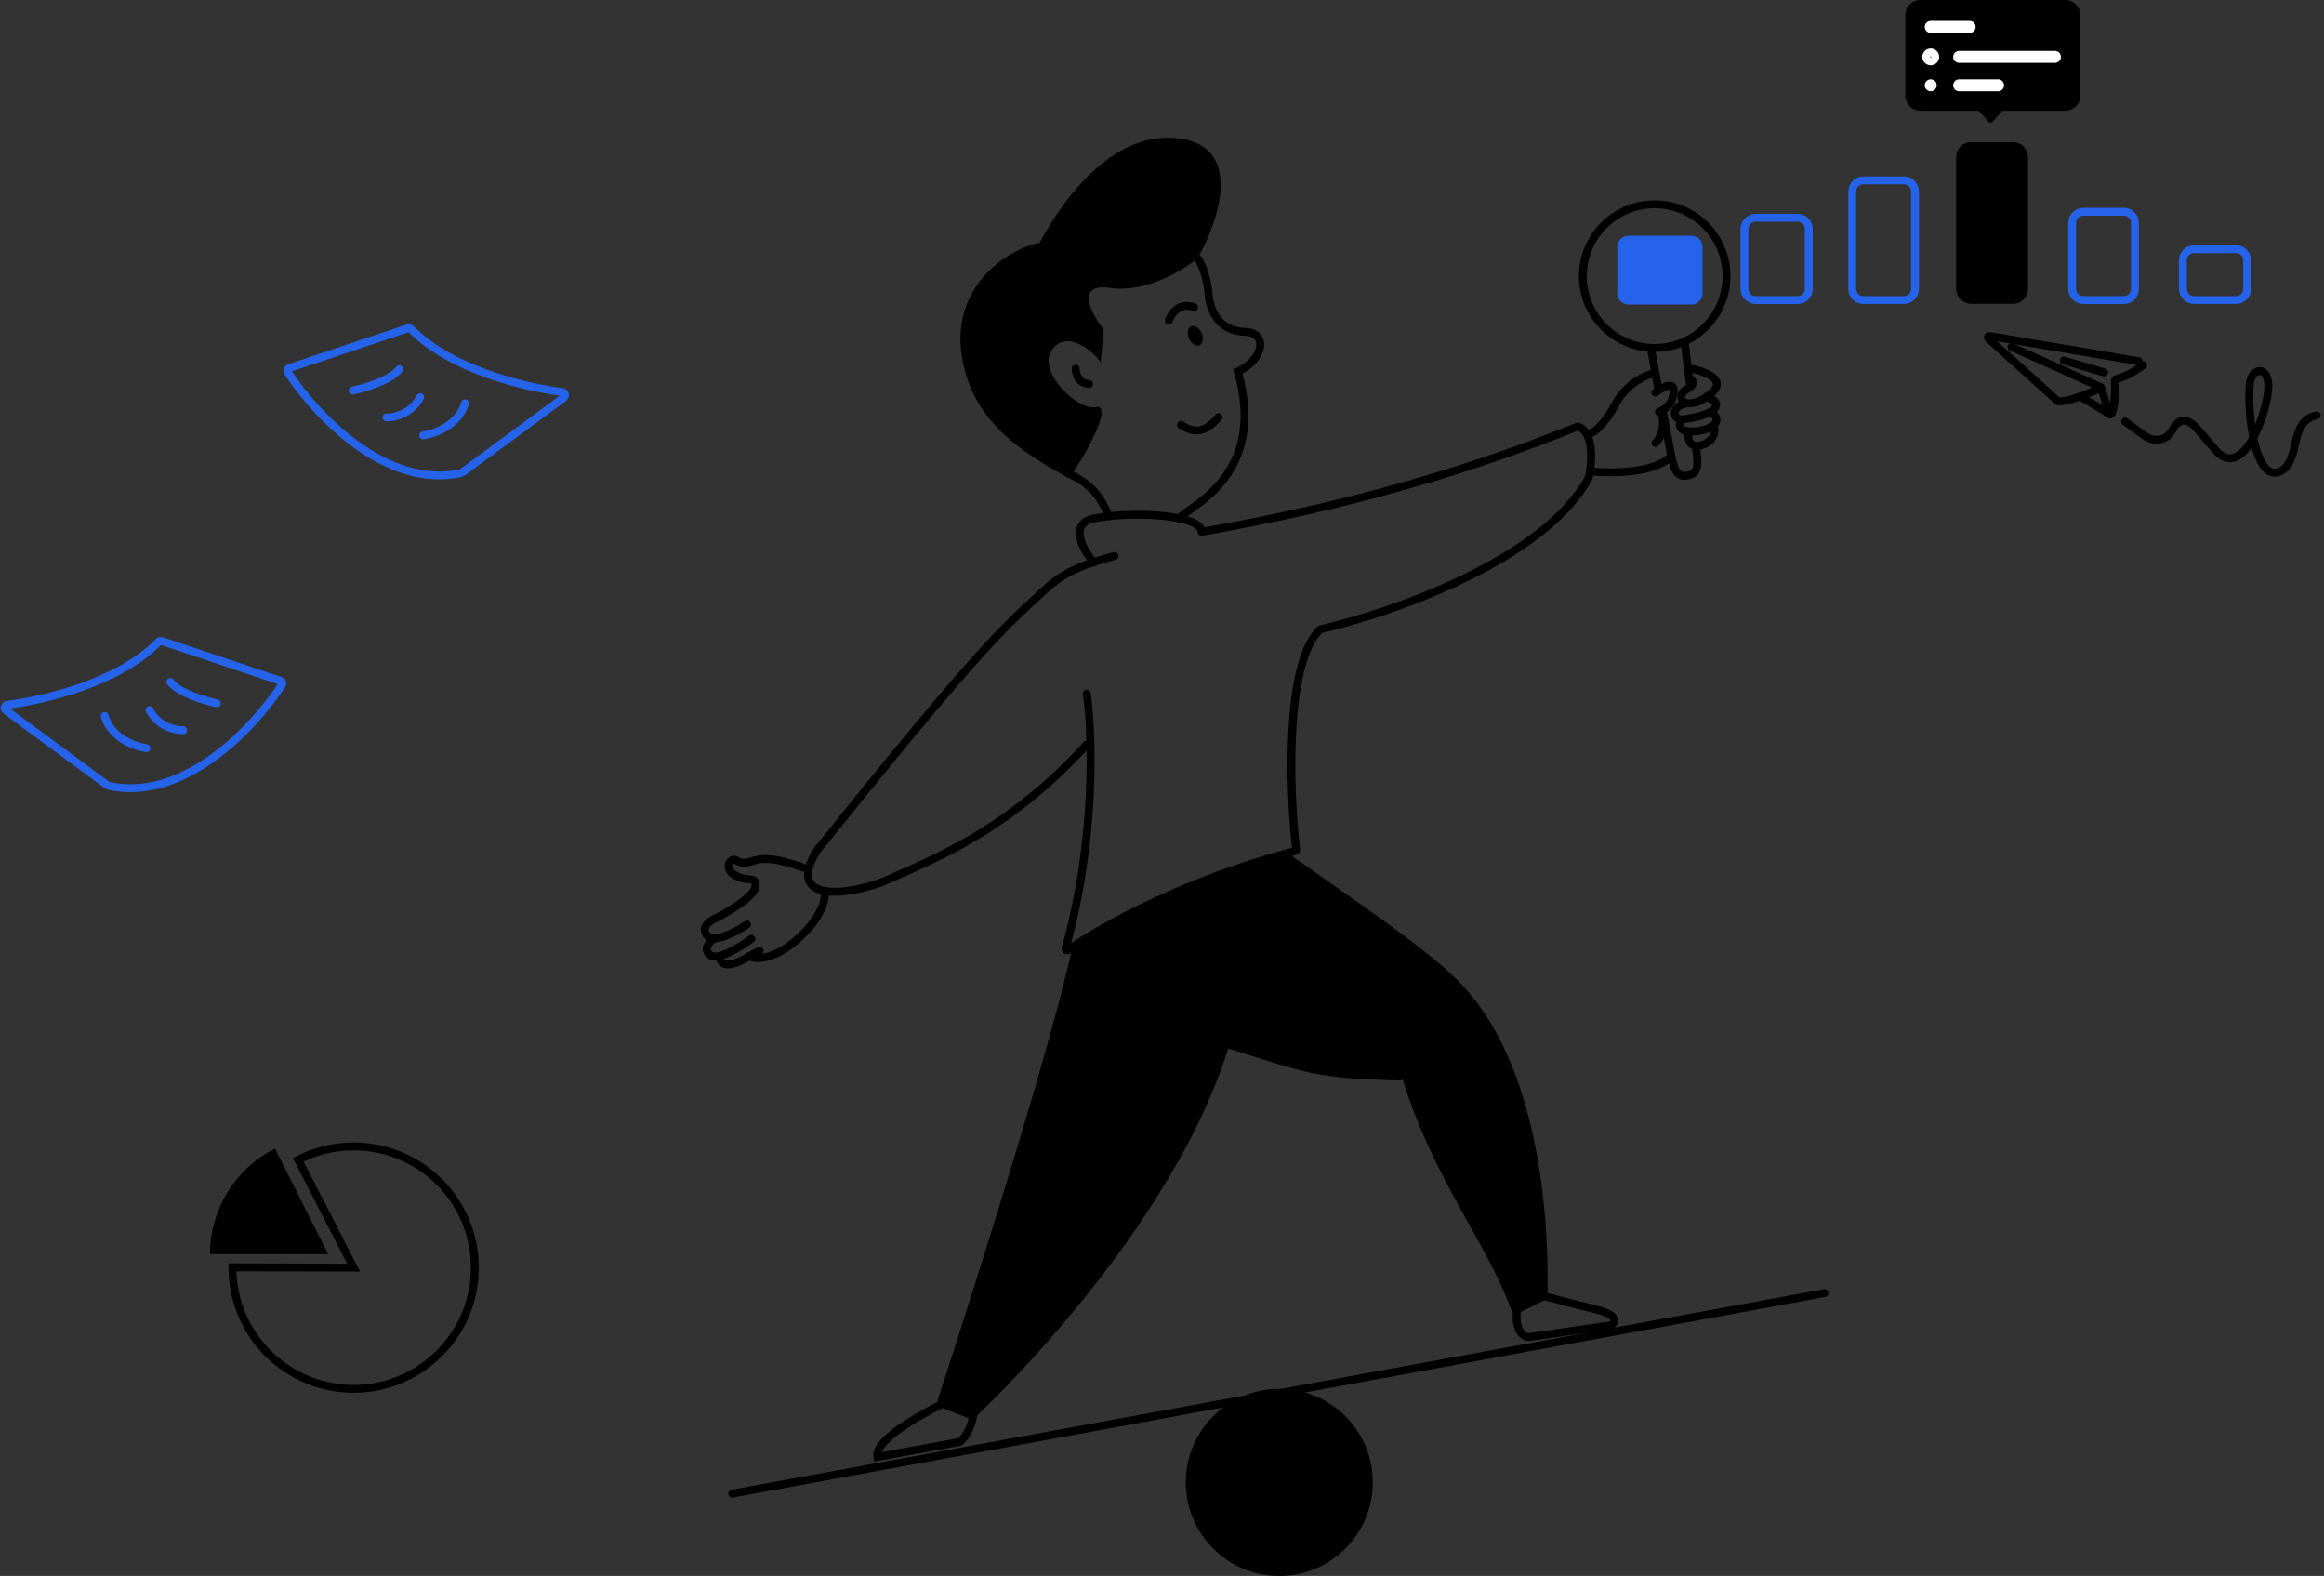<svg width="590" height="400" viewBox="0 0 590 400" fill="none" xmlns="http://www.w3.org/2000/svg">
<rect x="0" y="0" width="590" height="400" fill="#333333" stroke="none"/>
<path d="M238.035 355.428C249.039 321.636 267.125 264.36 272.274 240.228C272.295 240.127 272.356 240.045 272.444 239.991C294.877 226.037 319.143 218.447 327.305 216.932C327.404 216.913 327.501 216.938 327.584 216.996C348.371 231.528 361.231 240.41 369.18 247.971C389.396 267.2 393.244 304.072 392.891 328.072C392.891 328.209 392.815 328.33 392.697 328.396L384.363 333C384.157 333.113 383.903 333.016 383.819 332.798C377.016 314.513 364.33 300.082 356.028 273.858C356.034 274.07 355.852 274.257 355.628 274.251C333.072 273.675 332.167 272.376 311.812 266.156C299.666 304.898 264.98 343.127 247.774 359.57C247.666 359.673 247.512 359.698 247.373 359.641L238.254 355.891C238.07 355.815 237.974 355.617 238.035 355.428Z" fill="black"/>
<path d="M299.362 131.589C301.262 128.74 321.914 121.146 314.258 94.295C320.928 91.322 322.035 84.229 315.904 84.231C309.229 83.931 307.284 78.636 306.878 75.177C306.616 70.515 304.804 66.327 304.071 65.615" stroke="black" stroke-width="2" stroke-linecap="round"/>
<path d="M304.523 87.619C305.403 87.226 305.639 85.838 305.051 84.518C304.462 83.198 303.272 82.445 302.391 82.838C301.511 83.23 301.275 84.619 301.864 85.939C302.452 87.259 303.643 88.011 304.523 87.619Z" fill="black"/>
<path d="M296.741 81.359C297.304 79.667 299.37 76.62 303.132 77.97" stroke="black" stroke-width="2" stroke-linecap="round"/>
<path d="M299.819 107.853C303.293 110.048 305.935 109.909 309.344 105.895" stroke="black" stroke-width="2" stroke-linecap="round"/>
<path d="M273.077 93.573C273.082 94.824 273.768 97.356 276.472 97.466" stroke="black" stroke-width="2" stroke-linecap="round"/>
<path d="M244.841 93.684C248.755 108.992 261.719 115.907 271.331 121.386C276.03 115.132 282.583 102.386 278.254 103.327C273.704 104.315 264.165 95.052 266.591 89.76C269.437 83.551 276.494 87.718 279.437 91.986L280.212 83.687C277.032 79.594 272.912 71.745 281.88 73.083C290.848 74.421 300.417 68.588 304.081 65.505C309.629 55.781 316.128 36.063 297.739 34.98C282.445 34.079 270.272 49.71 263.938 61.637C256.531 62.932 239.505 72.813 244.841 93.684Z" fill="black"/>
<path d="M271.355 120.228C275.994 122.449 278.85 124.751 281.509 131.019" stroke="black" stroke-width="2" stroke-linecap="round"/>
<path d="M275.914 176.068C277.352 186.194 278.246 213.128 270.52 240.715C270.422 241.063 270.817 241.351 271.114 241.143C279.382 235.353 300.981 223.218 328.771 216.038C328.956 215.99 329.079 215.821 329.057 215.632C327.25 200.344 326.277 168.208 335.101 159.802C335.149 159.756 335.205 159.727 335.27 159.712C353.466 155.511 392.077 142.129 403.336 121.224C403.352 121.193 403.363 121.161 403.371 121.127C404.18 117.347 404.734 109.629 400.636 108.301C400.556 108.274 400.468 108.279 400.389 108.311C373.513 119.179 343.56 128.18 305.061 135.008" stroke="black" stroke-width="2" stroke-linecap="round"/>
<path d="M275.914 188.984C257.528 209.041 240.42 216.68 227.378 222.378C218.266 227.023 198.508 230.355 207.348 215.955C245.335 168.547 253.692 160.304 262.619 152.137C267.746 147.447 270.026 144.54 282.941 141.121" stroke="black" stroke-width="2" stroke-linecap="round"/>
<path d="M222.732 369.8C221.973 364.862 236.724 357.644 239.257 356.315L247.044 359.354C246.437 363.153 244.512 365.368 243.625 366.002L222.732 369.8Z" stroke="black" stroke-width="2"/>
<path d="M387.975 339.411C384.936 338.803 384.81 334.473 385.126 332.384L391.963 328.965C394.052 329.535 399.636 331.016 405.259 332.384C410.881 333.751 410.132 335.613 409.057 336.372L387.975 339.411Z" stroke="black" stroke-width="2"/>
<path d="M348.517 376.259C348.517 389.372 337.887 400 324.775 400C311.663 400 301.033 389.372 301.033 376.259C301.033 363.147 311.663 352.517 324.775 352.517C337.887 352.517 348.517 363.147 348.517 376.259Z" fill="black"/>
<path d="M185.886 379.108L463.188 328.206" stroke="black" stroke-width="2" stroke-linecap="round"/>
<path d="M429.38 59.83H413.425C411.852 59.83 410.576 61.105 410.576 62.679V74.454C410.576 76.028 411.852 77.303 413.425 77.303H429.38C430.953 77.303 432.229 76.028 432.229 74.454V62.679C432.229 61.105 430.953 59.83 429.38 59.83Z" fill="#2563EB"/>
<path d="M456.351 55.271H445.714C444.141 55.271 442.865 56.547 442.865 58.12V73.315C442.865 74.888 444.141 76.164 445.714 76.164H456.351C457.924 76.164 459.2 74.888 459.2 73.315V58.12C459.2 56.547 457.924 55.271 456.351 55.271Z" stroke="#2563EB" stroke-width="2"/>
<path d="M483.321 45.773H473.065C471.491 45.773 470.216 47.049 470.216 48.622V73.314C470.216 74.887 471.491 76.163 473.065 76.163H483.321C484.895 76.163 486.17 74.887 486.17 73.314V48.622C486.17 47.049 484.895 45.773 483.321 45.773Z" stroke="#2563EB" stroke-width="2"/>
<path d="M511.051 36.087H500.415C498.317 36.087 496.616 37.788 496.616 39.886V73.314C496.616 75.412 498.317 77.113 500.415 77.113H511.051C513.149 77.113 514.85 75.412 514.85 73.314V39.886C514.85 37.788 513.149 36.087 511.051 36.087Z" fill="black"/>
<path d="M539.161 53.752H528.905C527.331 53.752 526.056 55.027 526.056 56.6V73.315C526.056 74.888 527.331 76.164 528.905 76.164H539.161C540.735 76.164 542.01 74.888 542.01 73.315V56.6C542.01 55.027 540.735 53.752 539.161 53.752Z" stroke="#2563EB" stroke-width="2"/>
<path d="M567.651 63.248H557.015C555.442 63.248 554.166 64.523 554.166 66.097V73.314C554.166 74.888 555.442 76.163 557.015 76.163H567.651C569.225 76.163 570.5 74.888 570.5 73.314V66.097C570.5 64.523 569.225 63.248 567.651 63.248Z" stroke="#2563EB" stroke-width="2"/>
<path d="M505.927 30.866C505.623 31.216 505.083 31.216 504.779 30.866L501.505 27.088C501.079 26.596 501.429 25.831 502.078 25.831H508.627C509.277 25.831 509.626 26.596 509.201 27.088L505.927 30.866Z" fill="black"/>
<path d="M524.347 0H487.5C485.402 0 483.701 1.701 483.701 3.799V24.311C483.701 26.409 485.402 28.11 487.5 28.11H524.347C526.445 28.11 528.146 26.409 528.146 24.311V3.799C528.146 1.701 526.445 0 524.347 0Z" fill="black"/>
<path d="M521.687 12.915H497.376C496.537 12.915 495.856 13.596 495.856 14.435C495.856 15.274 496.537 15.954 497.376 15.954H521.687C522.527 15.954 523.207 15.274 523.207 14.435C523.207 13.596 522.527 12.915 521.687 12.915Z" fill="white"/>
<path d="M491.298 14.435C491.298 13.806 490.788 13.295 490.158 13.295C489.529 13.295 489.019 13.806 489.019 14.435C489.019 15.064 489.529 15.575 490.158 15.575C490.788 15.575 491.298 15.064 491.298 14.435Z" stroke="white" stroke-width="2"/>
<path d="M507.252 20.133H497.376C496.537 20.133 495.856 20.813 495.856 21.652C495.856 22.491 496.537 23.172 497.376 23.172H507.252C508.092 23.172 508.772 22.491 508.772 21.652C508.772 20.813 508.092 20.133 507.252 20.133Z" fill="white"/>
<path d="M500.036 5.318H490.159C489.32 5.318 488.64 5.998 488.64 6.837C488.64 7.677 489.32 8.357 490.159 8.357H500.036C500.875 8.357 501.555 7.677 501.555 6.837C501.555 5.998 500.875 5.318 500.036 5.318Z" fill="white"/>
<path d="M491.679 21.652C491.679 20.813 490.998 20.133 490.159 20.133C489.32 20.133 488.64 20.813 488.64 21.652C488.64 22.491 489.32 23.172 490.159 23.172C490.998 23.172 491.679 22.491 491.679 21.652Z" fill="white"/>
<path d="M75.709 294.384C81.679 291.314 88.489 290.281 95.101 291.442C101.712 292.603 107.763 295.894 112.33 300.814C116.897 305.734 119.73 312.012 120.396 318.692C121.063 325.372 119.527 332.086 116.022 337.811C112.517 343.537 107.236 347.959 100.984 350.404C94.732 352.849 87.852 353.181 81.394 351.352C74.935 349.522 69.251 345.631 65.21 340.271C61.169 334.91 58.992 328.376 59.01 321.663L89.779 321.747L75.709 294.384Z" stroke="black" stroke-width="2"/>
<path d="M53.312 318.329C53.312 312.772 54.854 307.325 57.768 302.593C60.681 297.862 64.852 294.032 69.813 291.531L83.321 318.329H53.312Z" fill="black"/>
<path d="M435.01 107.922C435.443 108.93 435.602 111.159 433.114 112.511C432.932 112.611 432.731 112.706 432.518 112.796C429.407 114.095 428.632 111.959 428.632 110.728V109.474" stroke="black" stroke-width="2" stroke-linecap="round"/>
<path d="M434.607 104.82C435.442 105.324 436.586 106.604 435.009 107.922C434.892 108.02 434.759 108.119 434.607 108.217C432.787 109.416 430.2 109.573 428.631 109.474C428.343 109.456 428.092 109.429 427.883 109.399C427.036 109.162 425.672 108.243 426.987 106.459" stroke="black" stroke-width="2" stroke-linecap="round"/>
<path d="M434.011 101.127C434.858 101.324 436.313 102.102 435.356 103.638C434.399 105.174 429.578 106.149 427.287 106.444C427.189 106.454 427.09 106.459 426.987 106.459C426.083 106.455 425.194 106.017 425.194 104.82C425.194 103.128 427.386 102.555 427.884 102.457" stroke="black" stroke-width="2" stroke-linecap="round"/>
<path d="M429 96.107C429.847 96.451 430.364 97.701 428.332 98.765C426.299 99.828 426.789 101.276 427.287 101.866C428.085 102.555 430.664 103.077 434.607 99.651C438.554 96.225 432.366 94.088 428.632 93.448" stroke="black" stroke-width="2" stroke-linecap="round"/>
<path d="M420.263 99.651C421.957 98.321 425.254 96.46 424.897 99.651C424.536 102.841 422.257 104.229 421.159 104.525" stroke="black" stroke-width="2" stroke-linecap="round"/>
<path d="M420.263 112.441C421.254 111.588 422.945 108.798 421.752 104.463" stroke="black" stroke-width="2" stroke-linecap="round"/>
<path d="M420.989 98.615L419.124 88.509" stroke="black" stroke-width="2" stroke-linecap="round"/>
<path d="M427.671 86.799L428.943 97.129" stroke="black" stroke-width="2" stroke-linecap="round"/>
<path d="M430.596 113.164C430.596 115.985 431.948 119.697 428.944 120.588C425.278 121.675 424.89 118.361 424.142 114.946L422.189 104.702" stroke="black" stroke-width="2" stroke-linecap="round"/>
<path d="M419.884 94.777C417.794 95.157 412.894 97.284 410.007 102.755C407.12 108.225 404.374 109.972 403.359 110.162" stroke="black" stroke-width="2" stroke-linecap="round"/>
<path d="M403.929 119.658C409.247 120.228 420.225 120 423.872 116.049" stroke="black" stroke-width="2" stroke-linecap="round"/>
<path d="M420.073 88.319C430.144 88.319 438.307 80.155 438.307 70.085C438.307 60.015 430.144 51.852 420.073 51.852C410.003 51.852 401.84 60.015 401.84 70.085C401.84 80.155 410.003 88.319 420.073 88.319Z" stroke="black" stroke-width="2"/>
<path d="M588.142 105.431C580.856 106.926 584.271 116.958 578.934 119.628C572.559 122.814 570.364 104.873 571.192 97.258C571.431 93.919 575.317 92.434 575.841 97.258C576.4 102.382 570.041 122.253 562.755 114.585L557.893 108.956C556.54 107.29 553.878 104.976 551.625 108.956C549.372 112.936 545.783 111.621 544.271 110.465L539.519 107.008" stroke="black" stroke-width="2" stroke-linecap="round"/>
<path d="M542.926 91.681L505.099 85.274C504.726 85.21 504.498 85.676 504.783 85.931L522.303 101.71C522.333 101.735 522.36 101.756 522.398 101.77C523.948 102.379 529.896 100.036 533.064 98.618C533.277 98.522 533.524 98.639 533.589 98.864C534.318 101.419 535.199 103.781 535.651 104.907C535.72 105.073 535.902 105.164 536.024 105.032C536.871 104.098 536.988 99.341 536.928 96.611C536.924 96.416 537.064 96.251 537.258 96.213C539.587 95.759 542.736 93.713 544.077 92.701" stroke="black" stroke-width="2" stroke-linecap="round"/>
<path d="M533.441 98.35C529.407 96.493 519.2 91.842 510.649 88.094" stroke="black" stroke-width="2" stroke-linecap="round"/>
<path d="M535.72 105.189L528.123 100.63" stroke="black" stroke-width="2" stroke-linecap="round"/>
<path d="M534.201 94.552L523.944 91.513" stroke="black" stroke-width="2" stroke-linecap="round"/>
<path d="M277.71 142.794C274.988 139.629 271.176 132.956 277.71 131.588C285.877 129.879 304.301 130.259 305.06 134.817" stroke="black" stroke-width="2" stroke-linecap="round"/>
<path d="M190.224 242.72C191.701 243.519 196.155 243.823 202.152 238.65C208.15 233.478 209.461 228.866 209.367 227.207" stroke="black" stroke-width="2" stroke-linecap="round"/>
<path d="M182.802 242.593C182.634 244.021 183.582 246.21 188.717 243.545L190.223 242.719L192.843 241.283" stroke="black" stroke-width="2" stroke-linecap="round"/>
<path d="M181.465 238.172C180.259 238.88 178.315 240.71 180.192 242.362C180.758 242.86 181.695 242.874 182.802 242.594C185.363 241.947 188.837 239.727 190.748 238.301" stroke="black" stroke-width="2" stroke-linecap="round"/>
<path d="M203.85 220.205C201.019 219.165 195.169 217.136 191.282 218.486C190.307 218.853 188.095 219.357 187.055 218.445C185.755 217.306 183.29 220.229 186.641 222.184C189.993 224.14 192.177 222.067 191.733 225.171C191.377 227.655 184.5 231.685 181.105 233.39C179.886 233.942 177.871 235.543 179.569 237.531C179.99 238.023 180.658 238.205 181.465 238.172C183.919 238.071 187.661 235.99 189.659 234.643" stroke="black" stroke-width="2" stroke-linecap="round"/>
<path d="M104.345 83.513C114.356 93.76 132.956 98.275 142.76 99.508C143.453 99.595 143.697 100.496 143.135 100.911L117.339 119.938C117.255 120 117.158 120.044 117.057 120.067C97.958 124.329 80.151 105.317 73.086 94.515C72.817 94.104 73.017 93.558 73.484 93.401L103.549 83.319C103.83 83.224 104.138 83.301 104.345 83.513Z" stroke="#2563EB" stroke-width="2" stroke-linecap="round"/>
<path d="M89.574 99.119C92.613 98.487 99.223 96.522 101.35 93.709" stroke="#2563EB" stroke-width="2" stroke-linecap="round"/>
<path d="M98.121 105.956C100.02 106.019 104.389 105.083 106.668 100.828" stroke="#2563EB" stroke-width="2" stroke-linecap="round"/>
<path d="M107.429 110.515C110.278 110.135 116.394 107.97 118.065 102.348" stroke="#2563EB" stroke-width="2" stroke-linecap="round"/>
<path d="M40.271 162.905C30.26 173.151 11.66 177.667 1.856 178.9C1.163 178.987 0.919 179.888 1.481 180.303L27.276 199.329C27.36 199.391 27.457 199.436 27.559 199.458C46.658 203.721 64.465 184.708 71.53 173.907C71.799 173.496 71.599 172.949 71.132 172.793L41.067 162.71C40.786 162.616 40.478 162.693 40.271 162.905Z" stroke="#2563EB" stroke-width="2" stroke-linecap="round"/>
<path d="M55.041 178.51C52.003 177.879 45.393 175.913 43.266 173.1" stroke="#2563EB" stroke-width="2" stroke-linecap="round"/>
<path d="M46.495 185.348C44.596 185.411 40.227 184.475 37.948 180.22" stroke="#2563EB" stroke-width="2" stroke-linecap="round"/>
<path d="M37.188 189.907C34.339 189.527 28.223 187.362 26.552 181.74" stroke="#2563EB" stroke-width="2" stroke-linecap="round"/>
</svg>
